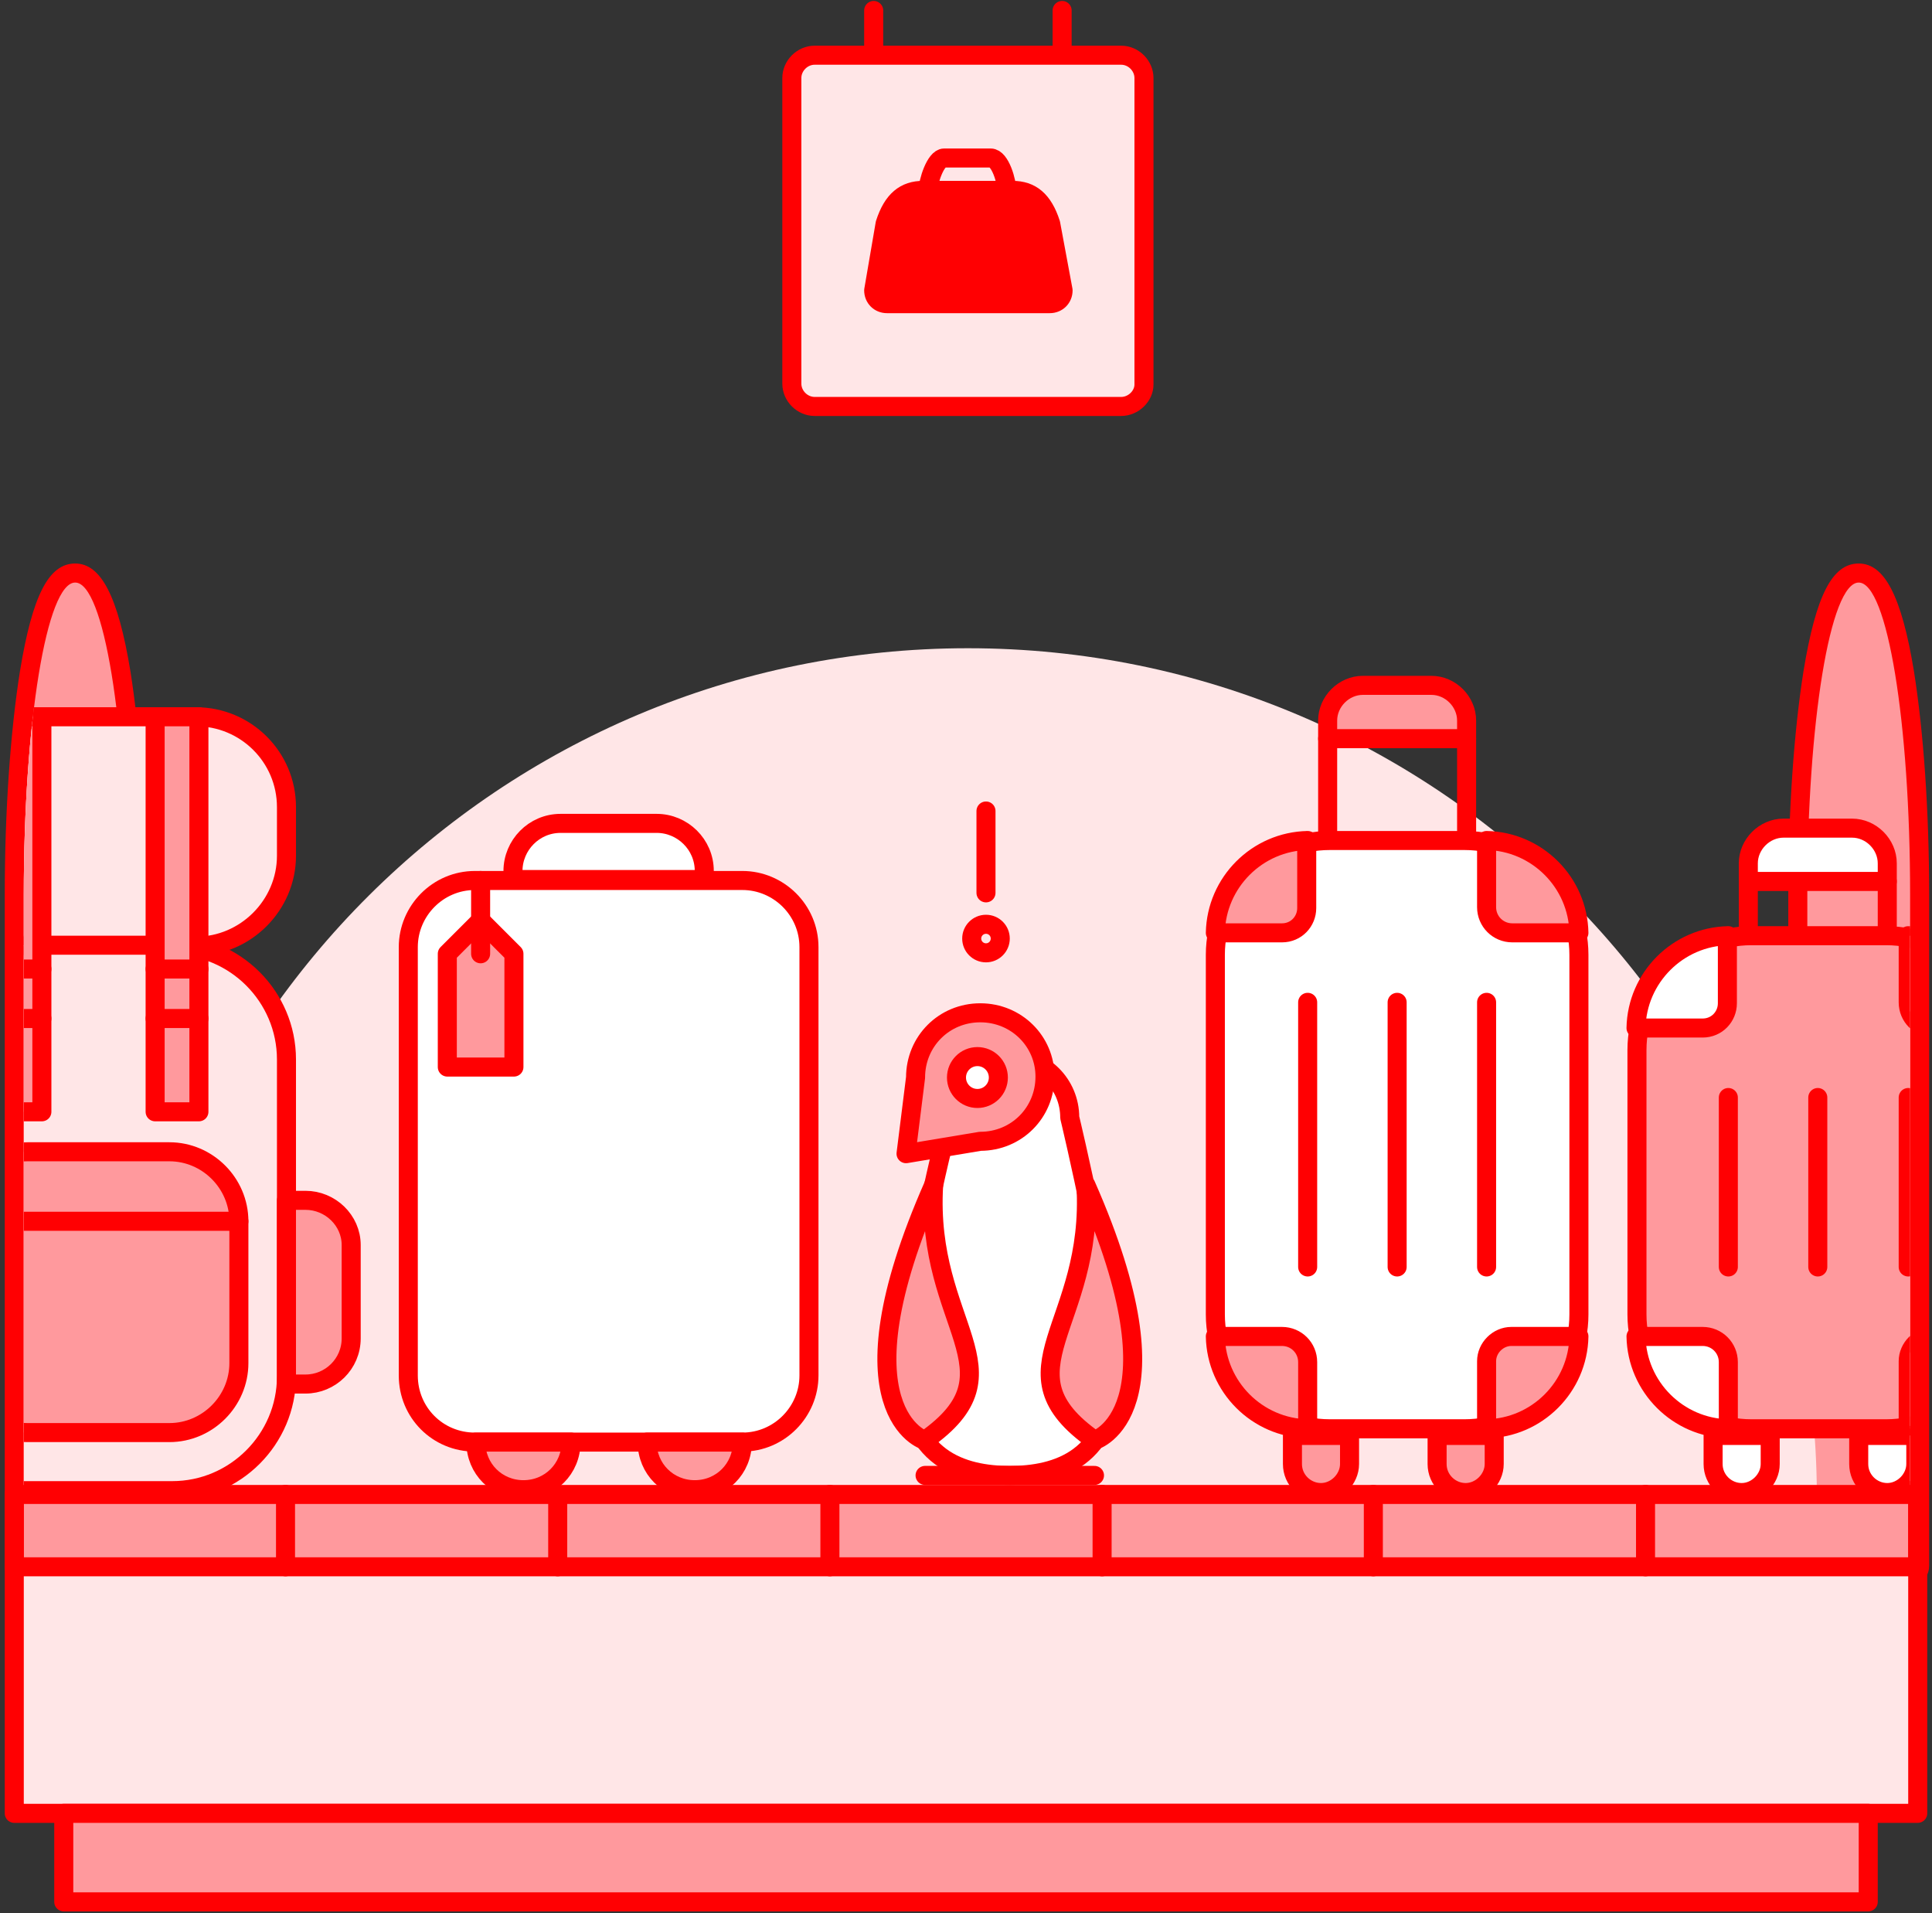 <?xml version="1.0" encoding="utf-8"?>
<!-- Generator: Adobe Illustrator 23.0.1, SVG Export Plug-In . SVG Version: 6.00 Build 0)  -->
<svg version="1.1" id="Layer_1" xmlns="http://www.w3.org/2000/svg" xmlns:xlink="http://www.w3.org/1999/xlink" x="0px" y="0px"
	 viewBox="0 0 203 201" style="enable-background:new 0 0 203 201;" xml:space="preserve">
<rect x="0" y="0" width="203" height="201" fill="#333333" stroke="none"/>
<style type="text/css">
	.st0{fill:#FF999D;}
	.st1{fill:#FF0002;}
	.st2{fill:#FFE6E7;}
	.st3{clip-path:url(#SVGID_2_);}
	.st4{fill:#FFE6E7;stroke:#FF0002;stroke-width:2;stroke-linecap:round;stroke-linejoin:round;stroke-miterlimit:10;}
	.st5{fill:#FF999D;stroke:#FF0002;stroke-width:2;stroke-linecap:round;stroke-linejoin:round;stroke-miterlimit:10;}
	.st6{fill:none;stroke:#FF0002;stroke-width:2;stroke-linecap:round;stroke-linejoin:round;stroke-miterlimit:10;}
	.st7{fill:#FFFFFF;stroke:#FF0002;stroke-width:2;stroke-linecap:round;stroke-linejoin:round;stroke-miterlimit:10;}
	.st8{fill:#FF0002;stroke:#FF0002;stroke-width:2;stroke-linecap:round;stroke-linejoin:round;stroke-miterlimit:10;}
	.st9{clip-path:url(#SVGID_4_);}
</style>
<g>
	<path class="st0" d="M200.7,165.5c-0.2,0-0.4-0.1-0.6-0.2l-10.8-7.6c-0.3-0.2-0.4-0.5-0.4-0.8V94c0-0.3,0.1-33.8,6.4-33.8
		c6.3,0,6.4,33.5,6.4,33.8v70.5c0,0.4-0.2,0.7-0.5,0.9C201,165.4,200.8,165.5,200.7,165.5z"/>
	<path class="st1" d="M195.3,61.2c3,0,5.4,14.7,5.4,32.8v70.5l-10.8-7.6V94C189.9,75.9,192.3,61.2,195.3,61.2 M195.3,59.2
		c-2.8,0-4.5,3.4-5.8,11.3c-1,6.3-1.6,14.7-1.6,23.5v62.9c0,0.6,0.3,1.3,0.8,1.6l10.8,7.6c0.3,0.2,0.7,0.4,1.2,0.4
		c0.3,0,0.6-0.1,0.9-0.2c0.7-0.3,1.1-1,1.1-1.8V94c0-8.9-0.6-17.2-1.6-23.5C199.8,62.6,198,59.2,195.3,59.2L195.3,59.2z"/>
</g>
<g>
	<path class="st2" d="M101.7,68.1c-49.1,0-89,39.7-89.2,88.7h178.4C190.6,107.8,150.8,68.1,101.7,68.1z"/>
</g>
<g>
	<path class="st0" d="M2.5,165.5c-0.2,0-0.3,0-0.5-0.1c-0.3-0.2-0.5-0.5-0.5-0.9V94c0-0.3,0.1-33.8,6.4-33.8s6.4,33.5,6.4,33.8v62.9
		c0,0.3-0.2,0.6-0.4,0.8l-10.8,7.6C2.9,165.4,2.7,165.5,2.5,165.5z"/>
	<path class="st1" d="M7.9,61.2c3,0,5.4,14.7,5.4,32.8v62.9l-10.8,7.6V94C2.5,75.9,4.9,61.2,7.9,61.2 M7.9,59.2
		c-2.8,0-4.5,3.4-5.8,11.3c-1,6.3-1.6,14.7-1.6,23.5v70.5c0,0.7,0.4,1.4,1.1,1.8c0.3,0.2,0.6,0.2,0.9,0.2c0.4,0,0.8-0.1,1.2-0.4
		l10.8-7.6c0.5-0.4,0.8-1,0.8-1.6V94c0-8.9-0.6-17.2-1.6-23.5C12.4,62.6,10.6,59.2,7.9,59.2L7.9,59.2z"/>
</g>
<g>
	<defs>
		<path id="SVGID_1_" d="M2.5,164.5V94c0-18.1,2.4-32.8,5.4-32.8s35,3.4,35,21.5l-3.5,74.1"/>
	</defs>
	<clipPath id="SVGID_2_">
		<use xlink:href="#SVGID_1_"  style="overflow:visible;"/>
	</clipPath>
	<g class="st3">
		<path class="st4" d="M20.6,75.3H0c-5.2,0-9.5,4.3-9.5,9.5v5.1c0,5.2,4.3,9.5,9.5,9.5h20.6c5.2,0,9.5-4.3,9.5-9.5v-5.1
			C30.1,79.5,25.8,75.3,20.6,75.3z"/>
		<path class="st4" d="M18.1,99.3H2.6c-6.6,0-12,5.4-12,12v33.3c0,6.6,5.4,12,12,12h15.5c6.6,0,12-5.4,12-12v-33.3
			C30.1,104.7,24.7,99.3,18.1,99.3z"/>
		<path class="st5" d="M17.8,150.5H2.9c-4,0-7.3-3.3-7.3-7.3v-14.9c0-4,3.3-7.3,7.3-7.3h14.9c4,0,7.3,3.3,7.3,7.3v14.9
			C25.1,147.2,21.8,150.5,17.8,150.5z"/>
		<line class="st6" x1="-4.4" y1="128.3" x2="25.1" y2="128.3"/>
		<g>
			<rect x="-0.2" y="75.3" class="st5" width="4.6" height="41.5"/>
			<rect x="16.3" y="75.3" class="st5" width="4.6" height="41.5"/>
		</g>
		<line class="st6" x1="-0.2" y1="101.8" x2="4.4" y2="101.8"/>
		<line class="st6" x1="16.3" y1="101.8" x2="20.9" y2="101.8"/>
		<line class="st6" x1="-0.2" y1="107" x2="4.4" y2="107"/>
		<line class="st6" x1="16.3" y1="107" x2="20.9" y2="107"/>
		<g>
			<path class="st5" d="M32.1,126.1h-2v19.3h2c2.6,0,4.8-2.1,4.8-4.8v-9.8C36.9,128.2,34.7,126.1,32.1,126.1z"/>
		</g>
		<g>
			<path class="st5" d="M-11.4,126.1h2v19.3h-2c-2.6,0-4.8-2.1-4.8-4.8v-9.8C-16.2,128.2-14.1,126.1-11.4,126.1z"/>
		</g>
	</g>
</g>
<g>
	<path class="st7" d="M49.9,151.5H78c3.9,0,7-3.2,7-7v-45c0-3.9-3.2-7-7-7H49.9c-3.9,0-7,3.2-7,7v45C42.9,148.4,46,151.5,49.9,151.5
		z"/>
	<g>
		<path class="st7" d="M74,91.5c0-2.8-2.3-5-5-5H58.9c-2.8,0-5,2.3-5,5v0.9H74V91.5z"/>
	</g>
	<g>
		<path class="st5" d="M55,156.5c2.8,0,5-2.2,5-5H50C50,154.3,52.2,156.5,55,156.5z"/>
	</g>
	<g>
		<path class="st5" d="M73,156.5c2.8,0,5-2.2,5-5H68C68,154.3,70.2,156.5,73,156.5z"/>
	</g>
	<g>
		<polygon class="st5" points="54,112.1 47,112.1 47,100.2 50.5,96.7 54,100.2 		"/>
		<line class="st6" x1="50.5" y1="100.2" x2="50.5" y2="92.5"/>
	</g>
</g>
<g>
	<path class="st7" d="M153.9,150.1h-14.2c-6.6,0-12-5.4-12-12v-37.8c0-6.6,5.4-12,12-12h14.2c6.6,0,12,5.4,12,12v37.8
		C165.9,144.7,160.5,150.1,153.9,150.1z"/>
	<g>
		<path class="st5" d="M156.2,88.3v7c0,1.5,1.2,2.7,2.7,2.7h7C165.8,92.7,161.5,88.4,156.2,88.3z"/>
		<path class="st5" d="M137.4,88.3c-5.3,0.1-9.6,4.4-9.7,9.7h7c1.5,0,2.6-1.2,2.6-2.6V88.3z"/>
		<path class="st5" d="M156.2,150.1c5.3-0.1,9.6-4.4,9.7-9.7h-7.1c-1.4,0-2.6,1.2-2.6,2.6V150.1z"/>
		<path class="st5" d="M127.7,140.4c0.1,5.3,4.4,9.6,9.7,9.7v-7c0-1.5-1.2-2.7-2.7-2.7H127.7z"/>
	</g>
	<line class="st6" x1="146.8" y1="105.3" x2="146.8" y2="133.1"/>
	<line class="st6" x1="156.2" y1="105.3" x2="156.2" y2="133.1"/>
	<line class="st6" x1="137.4" y1="105.3" x2="137.4" y2="133.1"/>
	<g>
		<path class="st5" d="M154.1,75.7c0-2-1.7-3.7-3.7-3.7h-7.2c-2,0-3.7,1.7-3.7,3.7v1.9h14.6V75.7z"/>
	</g>
	<line class="st6" x1="139.5" y1="77.6" x2="139.5" y2="87.9"/>
	<line class="st6" x1="154.1" y1="77.6" x2="154.1" y2="87.9"/>
	<path class="st5" d="M135.8,150.8v3c0,1.7,1.4,3,3,3s3-1.4,3-3v-3H135.8z"/>
	<path class="st5" d="M151,150.8v3c0,1.7,1.4,3,3,3s3-1.4,3-3v-3H151z"/>
</g>
<g>
	<path class="st4" d="M117.8,42.7H85.6c-1.3,0-2.4-1.1-2.4-2.4V8.2c0-1.3,1.1-2.4,2.4-2.4h32.2c1.3,0,2.4,1.1,2.4,2.4v32.2
		C120.2,41.6,119.1,42.7,117.8,42.7z"/>
	<g>
		<path class="st8" d="M110.4,23.5c-0.8-2.5-2.1-3.5-4-3.5h-4.1h-1.1H97c-1.9,0-3.2,1-4,3.5l-1.2,7c0,0.8,0.6,1.4,1.4,1.4h8h1.1h8
			c0.8,0,1.4-0.6,1.4-1.4L110.4,23.5z"/>
		<path class="st6" d="M97.5,20.1c0-1,0.8-3.5,1.7-3.5h4.9c1,0,1.7,2.5,1.7,3.5"/>
	</g>
	<line class="st6" x1="91.8" y1="5.7" x2="91.8" y2="1.1"/>
	<line class="st6" x1="111.6" y1="5.7" x2="111.6" y2="1.1"/>
</g>
<g>
	<path class="st7" d="M112.4,117.4c0-3.5-2.8-6.3-6.3-6.3s-6.3,2.8-6.3,6.3c0,0-4.6,17.5-4.6,26.7c0,9.2,6,10.9,10.9,10.9
		s10.9-1.7,10.9-10.9C117,136.5,112.4,117.4,112.4,117.4z"/>
	<line class="st6" x1="97.2" y1="155" x2="115" y2="155"/>
	<path class="st5" d="M103,106.4c-3.8,0-6.8,3-6.8,6.8l-1,8l7.8-1.3c3.8,0,6.8-3,6.8-6.8C109.8,109.4,106.8,106.4,103,106.4z"/>
	<circle class="st7" cx="102.7" cy="113.2" r="2.2"/>
	<line class="st6" x1="103.6" y1="85.2" x2="103.6" y2="93.8"/>
	<circle class="st6" cx="103.6" cy="98.6" r="1.5"/>
	<path class="st5" d="M98.1,124.5c-0.9,14.8,9.5,19.5-0.9,26.8C97.2,151.4,87.6,148.3,98.1,124.5z"/>
	<path class="st5" d="M114.1,124.5c0.9,14.8-9.5,19.5,0.9,26.8C115,151.4,124.6,148.3,114.1,124.5z"/>
</g>
<g>
	<defs>
		<path id="SVGID_3_" d="M200.7,164.5V94c0-18.1-2.4-32.8-5.4-32.8s-26.9,7.2-26.9,25.3V157L200.7,164.5z"/>
	</defs>
	<clipPath id="SVGID_4_">
		<use xlink:href="#SVGID_3_"  style="overflow:visible;"/>
	</clipPath>
	<g class="st9">
		<path class="st5" d="M198.2,150.1h-14.2c-6.6,0-12-5.4-12-12v-27.8c0-6.6,5.4-12,12-12h14.2c6.6,0,12,5.4,12,12v27.8
			C210.2,144.7,204.8,150.1,198.2,150.1z"/>
		<g>
			<path class="st7" d="M200.5,98.3v7c0,1.5,1.2,2.7,2.7,2.7h7C210.1,102.7,205.8,98.4,200.5,98.3z"/>
			<path class="st7" d="M181.6,98.3c-5.3,0.1-9.6,4.4-9.7,9.7h7c1.5,0,2.6-1.2,2.6-2.6V98.3z"/>
			<path class="st7" d="M200.5,150.1c5.3-0.1,9.6-4.4,9.7-9.7h-7.1c-1.4,0-2.6,1.2-2.6,2.6V150.1z"/>
			<path class="st7" d="M171.9,140.4c0.1,5.3,4.4,9.6,9.7,9.7v-7c0-1.5-1.2-2.7-2.7-2.7H171.9z"/>
		</g>
		<line class="st6" x1="191" y1="115.3" x2="191" y2="133.1"/>
		<line class="st6" x1="200.5" y1="115.3" x2="200.5" y2="133.1"/>
		<line class="st6" x1="181.6" y1="115.3" x2="181.6" y2="133.1"/>
		<g>
			<path class="st7" d="M198.3,90.7c0-2-1.7-3.7-3.7-3.7h-7.2c-2,0-3.7,1.7-3.7,3.7v1.9h14.6V90.7z"/>
		</g>
		<line class="st6" x1="183.7" y1="92.6" x2="183.7" y2="97.9"/>
		<line class="st6" x1="198.3" y1="92.6" x2="198.3" y2="97.9"/>
		<path class="st7" d="M180,150.8v3c0,1.7,1.4,3,3,3s3-1.4,3-3v-3H180z"/>
		<path class="st7" d="M195.3,150.8v3c0,1.7,1.4,3,3,3s3-1.4,3-3v-3H195.3z"/>
	</g>
</g>
<g>
	<rect x="1.5" y="164.5" class="st4" width="200" height="26"/>
	<rect x="1.5" y="157" class="st5" width="200" height="7.6"/>
	<rect x="6.7" y="190.5" class="st5" width="189.6" height="9.3"/>
	<g>
		<line class="st6" x1="1.5" y1="157" x2="1.5" y2="164.6"/>
		<line class="st6" x1="30" y1="157" x2="30" y2="164.6"/>
		<line class="st6" x1="58.6" y1="157" x2="58.6" y2="164.6"/>
		<line class="st6" x1="87.2" y1="157" x2="87.2" y2="164.6"/>
		<line class="st6" x1="115.8" y1="157" x2="115.8" y2="164.6"/>
		<line class="st6" x1="144.3" y1="157" x2="144.3" y2="164.6"/>
		<line class="st6" x1="172.9" y1="164.6" x2="172.9" y2="157"/>
		<line class="st6" x1="201.5" y1="157" x2="201.5" y2="164.6"/>
	</g>
</g>
</svg>
